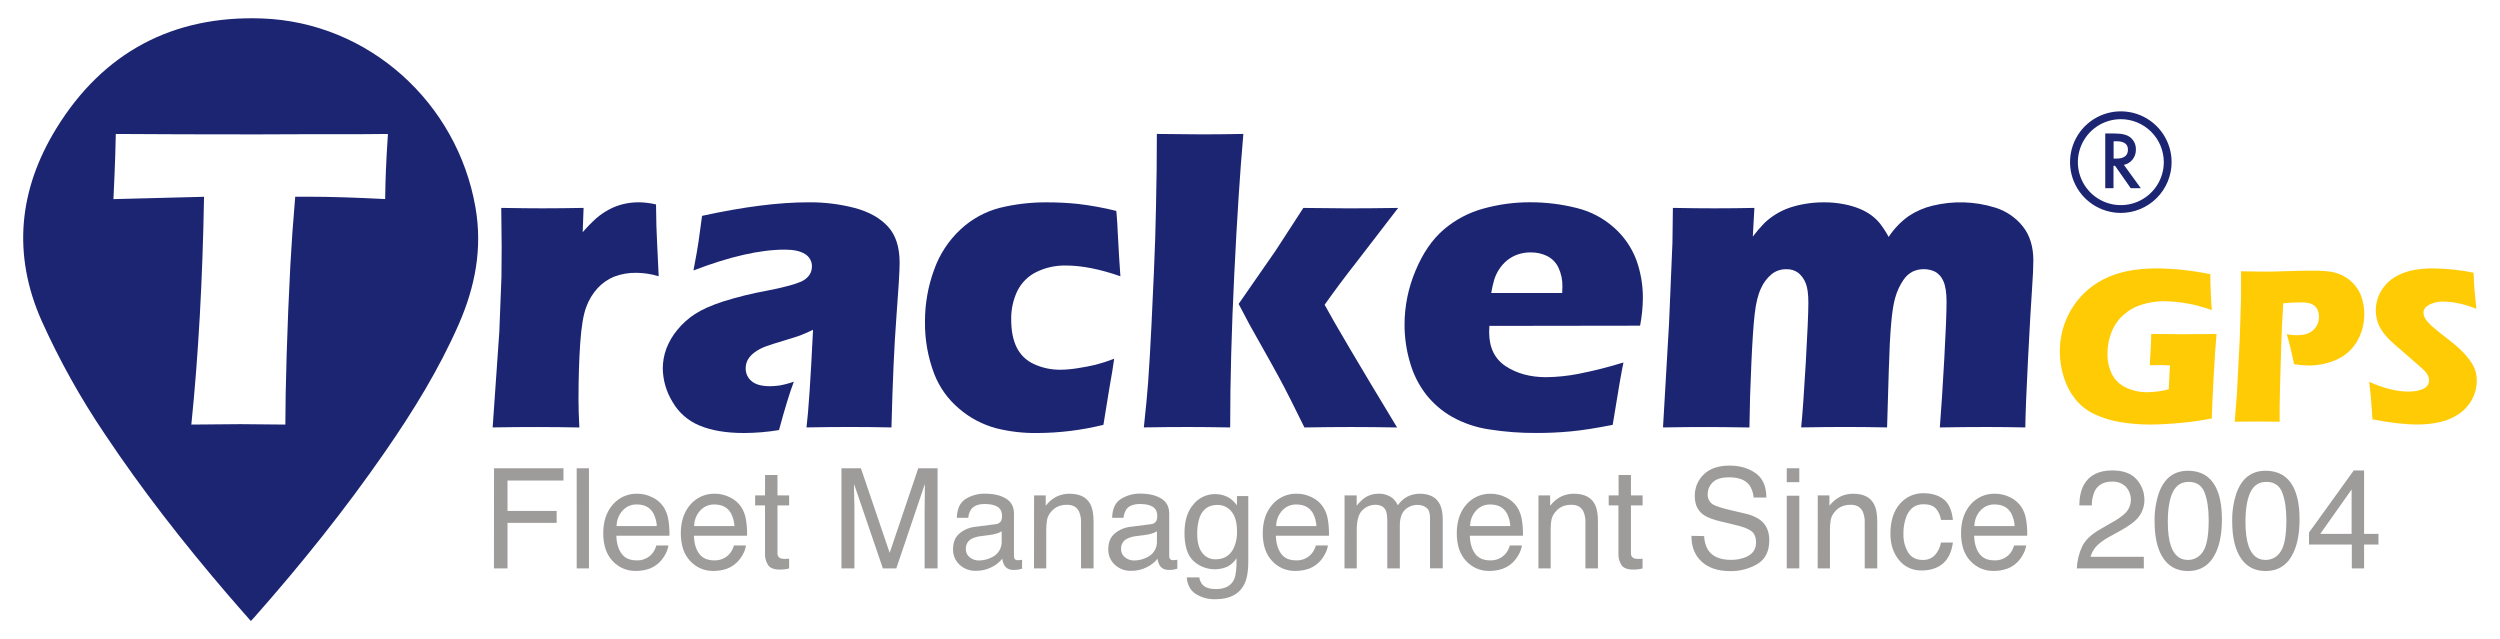 <svg width="176" height="45" viewBox="0 0 176 45" fill="none" xmlns="http://www.w3.org/2000/svg">
<path d="M34.779 32.965H39.668V33.828H35.729V35.969H39.189V36.808H35.729V40.015H34.774L34.779 32.965Z" fill="#9E9C9B"/>
<path d="M40.599 32.965H41.463V40.015H40.6L40.599 32.965Z" fill="#9E9C9B"/>
<path d="M45.931 35.016C46.245 35.164 46.513 35.392 46.709 35.678C46.886 35.953 47.003 36.262 47.052 36.585C47.113 36.959 47.139 37.338 47.128 37.717H43.391C43.406 38.24 43.528 38.66 43.757 38.976C43.986 39.292 44.34 39.45 44.819 39.45C45.019 39.459 45.219 39.423 45.404 39.345C45.59 39.268 45.755 39.15 45.89 39.001C46.04 38.827 46.149 38.621 46.207 38.399H47.056C47.023 38.621 46.948 38.835 46.836 39.03C46.725 39.24 46.582 39.432 46.412 39.598C46.145 39.858 45.811 40.038 45.446 40.116C45.217 40.17 44.982 40.196 44.746 40.193C44.443 40.198 44.142 40.138 43.863 40.018C43.584 39.898 43.334 39.719 43.129 39.495C42.688 39.03 42.468 38.378 42.468 37.54C42.468 36.715 42.691 36.044 43.136 35.529C43.35 35.278 43.618 35.077 43.92 34.944C44.222 34.81 44.55 34.746 44.881 34.757C45.246 34.76 45.606 34.848 45.931 35.016ZM46.24 37.035C46.223 36.722 46.141 36.416 45.998 36.137C45.764 35.721 45.371 35.513 44.823 35.513C44.637 35.509 44.451 35.545 44.28 35.619C44.109 35.694 43.956 35.804 43.831 35.943C43.56 36.242 43.409 36.631 43.407 37.035H46.24Z" fill="#9E9C9B"/>
<path d="M51.397 35.016C51.71 35.164 51.978 35.392 52.174 35.678C52.351 35.953 52.468 36.262 52.517 36.585C52.578 36.959 52.604 37.338 52.593 37.717H48.852C48.867 38.24 48.989 38.66 49.218 38.976C49.447 39.292 49.8 39.45 50.28 39.45C50.48 39.459 50.68 39.423 50.865 39.345C51.05 39.268 51.216 39.15 51.351 39.001C51.5 38.827 51.609 38.621 51.668 38.399H52.517C52.484 38.621 52.409 38.835 52.297 39.03C52.186 39.24 52.043 39.432 51.873 39.598C51.606 39.858 51.272 40.038 50.907 40.116C50.678 40.17 50.443 40.196 50.207 40.193C49.904 40.198 49.602 40.138 49.324 40.018C49.045 39.898 48.795 39.719 48.59 39.495C48.149 39.03 47.929 38.378 47.929 37.54C47.929 36.715 48.151 36.044 48.596 35.529C48.81 35.278 49.078 35.077 49.381 34.944C49.683 34.81 50.011 34.746 50.342 34.757C50.709 34.759 51.071 34.848 51.397 35.016ZM51.706 37.035C51.688 36.722 51.606 36.416 51.463 36.137C51.228 35.722 50.836 35.515 50.285 35.515C50.099 35.511 49.913 35.547 49.742 35.621C49.571 35.696 49.418 35.806 49.293 35.945C49.022 36.244 48.871 36.633 48.869 37.037L51.706 37.035Z" fill="#9E9C9B"/>
<path d="M53.861 33.44H54.735V34.874H55.555V35.578H54.735V38.934C54.726 39.005 54.739 39.077 54.771 39.141C54.804 39.205 54.854 39.258 54.917 39.293C55.023 39.336 55.138 39.354 55.253 39.346H55.386C55.435 39.346 55.491 39.341 55.555 39.33V40.017C55.454 40.046 55.35 40.067 55.245 40.079C55.13 40.092 55.014 40.099 54.898 40.098C54.494 40.098 54.221 39.995 54.078 39.788C53.922 39.55 53.845 39.269 53.857 38.984V35.58H53.161V34.875H53.857L53.861 33.44Z" fill="#9E9C9B"/>
<path d="M59.239 32.965H60.608L62.633 38.92L64.646 32.965H66.005V40.015H65.093V35.853C65.093 35.71 65.096 35.472 65.103 35.139C65.109 34.805 65.112 34.449 65.112 34.069L63.1 40.015H62.154L60.123 34.069V34.289C60.123 34.461 60.123 34.725 60.137 35.078C60.151 35.431 60.151 35.692 60.151 35.858V40.015H59.239V32.965Z" fill="#9E9C9B"/>
<path d="M70.088 36.904C70.171 36.901 70.251 36.877 70.32 36.833C70.39 36.789 70.448 36.728 70.486 36.655C70.53 36.55 70.549 36.437 70.544 36.324C70.544 36.03 70.439 35.816 70.231 35.681C70.021 35.549 69.722 35.482 69.332 35.482C68.882 35.482 68.563 35.604 68.375 35.848C68.253 36.027 68.182 36.235 68.168 36.451H67.362C67.379 35.816 67.585 35.375 67.979 35.127C68.391 34.874 68.868 34.744 69.352 34.755C69.955 34.755 70.445 34.87 70.823 35.1C71.2 35.33 71.387 35.689 71.383 36.175V39.136C71.378 39.213 71.398 39.29 71.438 39.356C71.467 39.388 71.504 39.411 71.544 39.425C71.585 39.44 71.628 39.444 71.671 39.438C71.714 39.438 71.758 39.435 71.801 39.43C71.848 39.43 71.9 39.419 71.954 39.409V40.037C71.854 40.067 71.751 40.092 71.648 40.109C71.552 40.12 71.456 40.125 71.36 40.124C71.062 40.124 70.846 40.018 70.711 39.807C70.629 39.661 70.579 39.499 70.562 39.332C70.358 39.586 70.099 39.791 69.805 39.932C69.467 40.103 69.094 40.19 68.715 40.186C68.502 40.194 68.288 40.16 68.088 40.086C67.888 40.011 67.704 39.898 67.547 39.752C67.4 39.614 67.283 39.445 67.204 39.258C67.126 39.071 67.089 38.87 67.094 38.667C67.094 38.19 67.241 37.823 67.535 37.564C67.867 37.287 68.276 37.118 68.707 37.08L70.088 36.904ZM68.27 39.237C68.453 39.384 68.682 39.462 68.917 39.458C69.224 39.457 69.526 39.384 69.799 39.246C70.022 39.151 70.21 38.991 70.338 38.786C70.467 38.581 70.529 38.343 70.518 38.101V37.406C70.392 37.483 70.255 37.539 70.111 37.575C69.951 37.619 69.788 37.651 69.623 37.671L69.101 37.738C68.856 37.76 68.617 37.827 68.395 37.934C68.267 38.004 68.161 38.108 68.091 38.235C68.019 38.362 67.987 38.507 67.995 38.653C67.991 38.765 68.014 38.876 68.062 38.978C68.11 39.08 68.181 39.169 68.27 39.237Z" fill="#9E9C9B"/>
<path d="M72.798 34.875H73.619V35.604C73.825 35.334 74.089 35.113 74.391 34.957C74.674 34.823 74.985 34.755 75.298 34.759C76.027 34.759 76.519 35.014 76.776 35.522C76.916 35.802 76.986 36.2 76.987 36.718V40.015H76.104V36.775C76.115 36.515 76.067 36.256 75.966 36.017C75.812 35.697 75.533 35.537 75.131 35.537C74.96 35.532 74.791 35.553 74.627 35.6C74.382 35.676 74.164 35.823 74.003 36.022C73.869 36.172 73.773 36.352 73.722 36.547C73.673 36.801 73.651 37.06 73.657 37.319V40.015H72.794L72.798 34.875Z" fill="#9E9C9B"/>
<path d="M81.017 36.904C81.099 36.901 81.179 36.877 81.249 36.833C81.319 36.789 81.376 36.728 81.415 36.655C81.458 36.55 81.478 36.438 81.472 36.324C81.472 36.029 81.369 35.815 81.159 35.681C80.95 35.548 80.651 35.482 80.262 35.482C79.812 35.482 79.492 35.604 79.303 35.848C79.183 36.027 79.112 36.235 79.098 36.451H78.295C78.311 35.816 78.516 35.375 78.911 35.128C79.322 34.873 79.797 34.742 80.28 34.75C80.885 34.75 81.375 34.865 81.751 35.096C82.128 35.326 82.315 35.684 82.313 36.171V39.131C82.308 39.209 82.327 39.286 82.368 39.352C82.397 39.383 82.434 39.407 82.474 39.421C82.515 39.435 82.558 39.44 82.6 39.434C82.644 39.433 82.687 39.431 82.73 39.426C82.778 39.426 82.829 39.415 82.884 39.405V40.037C82.783 40.068 82.68 40.092 82.576 40.11C82.481 40.12 82.385 40.125 82.288 40.124C81.991 40.124 81.776 40.014 81.641 39.807C81.559 39.661 81.509 39.499 81.492 39.332C81.287 39.586 81.028 39.791 80.734 39.932C80.396 40.103 80.023 40.19 79.645 40.186C79.431 40.194 79.218 40.16 79.017 40.086C78.817 40.011 78.633 39.898 78.476 39.752C78.328 39.614 78.211 39.445 78.133 39.258C78.055 39.071 78.017 38.87 78.023 38.667C78.023 38.191 78.172 37.823 78.47 37.564C78.801 37.287 79.209 37.118 79.64 37.08L81.017 36.904ZM79.198 39.237C79.382 39.384 79.611 39.462 79.846 39.458C80.152 39.457 80.454 39.384 80.728 39.246C80.951 39.151 81.139 38.991 81.267 38.786C81.396 38.582 81.459 38.343 81.448 38.101V37.406C81.322 37.482 81.184 37.539 81.041 37.575C80.881 37.619 80.718 37.651 80.553 37.671L80.03 37.738C79.785 37.76 79.546 37.827 79.324 37.935C79.196 38.004 79.09 38.108 79.019 38.235C78.948 38.362 78.915 38.507 78.924 38.653C78.92 38.765 78.943 38.876 78.991 38.978C79.039 39.08 79.11 39.168 79.198 39.237Z" fill="#9E9C9B"/>
<path d="M86.586 35.081C86.775 35.219 86.942 35.384 87.083 35.571V34.922H87.879V39.596C87.879 40.248 87.784 40.763 87.593 41.14C87.235 41.837 86.561 42.185 85.569 42.186C85.079 42.203 84.595 42.073 84.178 41.813C83.801 41.566 83.592 41.178 83.546 40.65H84.429C84.455 40.849 84.542 41.034 84.677 41.183C84.871 41.374 85.176 41.471 85.593 41.471C86.255 41.471 86.686 41.237 86.887 40.77C87.007 40.495 87.063 40.004 87.053 39.297C86.9 39.542 86.686 39.743 86.432 39.882C86.034 40.061 85.593 40.119 85.162 40.048C84.732 39.977 84.332 39.782 84.012 39.485C83.596 39.09 83.388 38.437 83.388 37.525C83.388 36.663 83.597 35.991 84.016 35.509C84.199 35.282 84.43 35.099 84.692 34.974C84.955 34.848 85.243 34.784 85.534 34.784C85.906 34.776 86.273 34.879 86.586 35.081ZM86.696 36.008C86.576 35.861 86.425 35.743 86.253 35.663C86.081 35.583 85.893 35.543 85.704 35.547C85.099 35.547 84.685 35.831 84.462 36.4C84.332 36.785 84.272 37.19 84.285 37.596C84.285 38.175 84.402 38.616 84.636 38.919C84.744 39.065 84.886 39.182 85.05 39.262C85.213 39.341 85.393 39.38 85.575 39.375C86.192 39.375 86.626 39.095 86.878 38.534C87.025 38.184 87.097 37.806 87.088 37.426C87.085 36.788 86.953 36.315 86.692 36.008H86.696Z" fill="#9E9C9B"/>
<path d="M92.367 35.016C92.678 35.164 92.945 35.392 93.138 35.678C93.316 35.952 93.434 36.261 93.483 36.585C93.544 36.959 93.569 37.338 93.559 37.717H89.82C89.837 38.24 89.96 38.66 90.188 38.976C90.415 39.292 90.769 39.45 91.248 39.45C91.449 39.459 91.649 39.423 91.834 39.345C92.02 39.268 92.186 39.15 92.32 39.001C92.47 38.827 92.578 38.621 92.637 38.399H93.486C93.453 38.621 93.378 38.836 93.265 39.03C93.156 39.24 93.013 39.432 92.843 39.598C92.576 39.858 92.241 40.038 91.876 40.116C91.647 40.17 91.411 40.196 91.176 40.193C90.872 40.198 90.571 40.138 90.293 40.018C90.014 39.898 89.765 39.719 89.56 39.495C89.119 39.03 88.898 38.378 88.898 37.54C88.898 36.715 89.121 36.044 89.566 35.529C89.78 35.277 90.048 35.077 90.35 34.944C90.653 34.81 90.981 34.746 91.311 34.757C91.679 34.758 92.04 34.847 92.367 35.016ZM92.677 37.035C92.659 36.722 92.576 36.416 92.434 36.137C92.198 35.722 91.806 35.515 91.258 35.515C91.072 35.511 90.886 35.547 90.715 35.621C90.544 35.695 90.391 35.806 90.266 35.945C89.994 36.244 89.843 36.633 89.842 37.037L92.677 37.035Z" fill="#9E9C9B"/>
<path d="M94.658 34.875H95.511V35.604C95.669 35.396 95.855 35.211 96.063 35.053C96.348 34.857 96.686 34.755 97.032 34.759C97.388 34.741 97.739 34.848 98.025 35.062C98.186 35.203 98.316 35.377 98.408 35.571C98.58 35.314 98.812 35.103 99.085 34.959C99.356 34.823 99.656 34.755 99.959 34.759C100.649 34.759 101.119 35.009 101.369 35.508C101.504 35.777 101.57 36.139 101.57 36.592V40.011H100.673V36.445C100.673 36.101 100.588 35.866 100.416 35.739C100.235 35.607 100.014 35.54 99.79 35.547C99.465 35.541 99.151 35.664 98.915 35.888C98.67 36.115 98.547 36.494 98.547 37.025V40.015H97.665V36.66C97.665 36.311 97.624 36.057 97.54 35.898C97.409 35.657 97.164 35.537 96.806 35.537C96.471 35.541 96.151 35.677 95.916 35.916C95.649 36.169 95.516 36.627 95.516 37.288V40.015H94.652L94.658 34.875Z" fill="#9E9C9B"/>
<path d="M106.018 35.016C106.331 35.164 106.6 35.392 106.796 35.678C106.973 35.953 107.09 36.261 107.139 36.584C107.2 36.959 107.225 37.338 107.215 37.717H103.477C103.493 38.24 103.615 38.66 103.844 38.976C104.072 39.292 104.426 39.45 104.906 39.45C105.106 39.459 105.306 39.423 105.491 39.345C105.676 39.267 105.842 39.15 105.976 39.001C106.126 38.827 106.234 38.621 106.294 38.399H107.143C107.11 38.621 107.035 38.835 106.922 39.03C106.812 39.24 106.669 39.432 106.499 39.598C106.232 39.858 105.897 40.037 105.533 40.116C105.304 40.17 105.068 40.196 104.833 40.193C104.53 40.198 104.229 40.139 103.951 40.019C103.673 39.899 103.423 39.722 103.218 39.498C102.777 39.033 102.557 38.381 102.557 37.543C102.557 36.718 102.777 36.048 103.218 35.532C103.433 35.281 103.701 35.081 104.003 34.947C104.305 34.813 104.634 34.749 104.964 34.76C105.331 34.761 105.692 34.849 106.018 35.016ZM106.327 37.035C106.31 36.721 106.227 36.416 106.084 36.137C105.85 35.722 105.458 35.515 104.91 35.515C104.723 35.511 104.538 35.547 104.367 35.621C104.195 35.696 104.042 35.806 103.917 35.945C103.646 36.244 103.496 36.633 103.494 37.037L106.327 37.035Z" fill="#9E9C9B"/>
<path d="M108.308 34.875H109.129V35.604C109.335 35.334 109.599 35.113 109.9 34.957C110.184 34.823 110.494 34.755 110.807 34.759C111.536 34.759 112.029 35.014 112.285 35.523C112.426 35.802 112.496 36.2 112.496 36.718V40.015H111.614V36.775C111.624 36.515 111.577 36.256 111.475 36.017C111.322 35.697 111.044 35.537 110.64 35.537C110.47 35.532 110.3 35.553 110.136 35.6C109.891 35.675 109.674 35.822 109.513 36.022C109.379 36.172 109.283 36.352 109.232 36.547C109.182 36.801 109.161 37.06 109.167 37.319V40.015H108.304L108.308 34.875Z" fill="#9E9C9B"/>
<path d="M113.947 33.44H114.819V34.874H115.639V35.578H114.819V38.934C114.81 39.005 114.823 39.077 114.856 39.141C114.888 39.205 114.939 39.258 115.002 39.293C115.107 39.335 115.22 39.353 115.333 39.346H115.467C115.516 39.346 115.571 39.339 115.635 39.33V40.017C115.534 40.046 115.431 40.067 115.326 40.078C115.21 40.092 115.094 40.099 114.978 40.098C114.575 40.098 114.301 39.995 114.157 39.788C114.003 39.55 113.925 39.269 113.937 38.984V35.58H113.253V34.875H113.949L113.947 33.44Z" fill="#9E9C9B"/>
<path d="M119.973 37.739C119.978 38.082 120.072 38.418 120.246 38.714C120.55 39.181 121.088 39.414 121.858 39.414C122.179 39.418 122.498 39.366 122.801 39.261C123.35 39.063 123.625 38.708 123.624 38.196C123.624 37.812 123.508 37.538 123.275 37.375C123.043 37.212 122.675 37.073 122.173 36.957L121.247 36.736C120.643 36.597 120.216 36.442 119.965 36.271C119.532 35.977 119.315 35.536 119.314 34.948C119.305 34.657 119.357 34.368 119.467 34.099C119.577 33.83 119.743 33.588 119.954 33.388C120.38 32.981 120.984 32.777 121.766 32.778C122.485 32.778 123.096 32.956 123.599 33.313C124.101 33.67 124.352 34.24 124.352 35.024H123.455C123.433 34.714 123.331 34.415 123.161 34.156C122.881 33.788 122.408 33.604 121.739 33.604C121.199 33.604 120.811 33.722 120.575 33.958C120.463 34.065 120.373 34.193 120.313 34.335C120.252 34.477 120.22 34.63 120.221 34.784C120.212 34.937 120.246 35.09 120.321 35.224C120.395 35.358 120.505 35.468 120.64 35.542C120.822 35.645 121.236 35.773 121.88 35.926L122.839 36.152C123.221 36.226 123.584 36.376 123.907 36.593C124.342 36.923 124.559 37.401 124.558 38.027C124.558 38.808 124.281 39.366 123.728 39.702C123.143 40.046 122.475 40.221 121.798 40.206C120.943 40.206 120.274 39.983 119.791 39.535C119.307 39.087 119.07 38.484 119.079 37.725L119.973 37.739Z" fill="#9E9C9B"/>
<path d="M125.788 32.965H126.67V33.944H125.788V32.965ZM125.788 34.899H126.67V40.015H125.788V34.899Z" fill="#9E9C9B"/>
<path d="M127.97 34.875H128.791V35.604C128.997 35.334 129.261 35.113 129.563 34.957C129.846 34.823 130.156 34.755 130.469 34.759C131.198 34.759 131.69 35.014 131.947 35.523C132.088 35.802 132.158 36.2 132.158 36.718V40.015H131.276V36.775C131.286 36.515 131.239 36.256 131.137 36.017C130.984 35.697 130.705 35.537 130.303 35.537C130.132 35.532 129.962 35.553 129.799 35.6C129.554 35.676 129.337 35.823 129.176 36.022C129.041 36.172 128.945 36.352 128.894 36.547C128.845 36.801 128.823 37.06 128.829 37.319V40.015H127.966L127.97 34.875Z" fill="#9E9C9B"/>
<path d="M136.83 35.148C137.192 35.429 137.411 35.914 137.485 36.602H136.646C136.606 36.311 136.484 36.037 136.295 35.812C136.113 35.603 135.82 35.498 135.413 35.498C134.863 35.498 134.47 35.767 134.233 36.304C134.067 36.713 133.989 37.152 134.002 37.593C133.988 38.049 134.103 38.499 134.333 38.892C134.554 39.243 134.896 39.419 135.36 39.419C135.517 39.426 135.674 39.401 135.821 39.344C135.967 39.287 136.1 39.2 136.211 39.088C136.437 38.836 136.588 38.526 136.646 38.192H137.485C137.389 38.873 137.149 39.371 136.766 39.687C136.383 40.002 135.892 40.16 135.293 40.16C134.986 40.171 134.681 40.11 134.401 39.982C134.122 39.855 133.877 39.663 133.685 39.423C133.286 38.931 133.086 38.318 133.085 37.583C133.085 36.68 133.306 35.978 133.747 35.476C133.952 35.233 134.209 35.039 134.499 34.909C134.789 34.779 135.104 34.715 135.422 34.722C135.998 34.725 136.467 34.867 136.83 35.148Z" fill="#9E9C9B"/>
<path d="M141.524 35.016C141.835 35.164 142.102 35.393 142.296 35.678C142.473 35.952 142.591 36.261 142.64 36.585C142.701 36.959 142.726 37.338 142.716 37.717H138.979C138.994 38.24 139.116 38.66 139.345 38.976C139.573 39.292 139.927 39.45 140.407 39.45C140.607 39.459 140.807 39.423 140.992 39.345C141.177 39.268 141.343 39.15 141.477 39.001C141.627 38.827 141.735 38.621 141.795 38.399H142.644C142.611 38.621 142.536 38.835 142.424 39.03C142.314 39.24 142.171 39.432 142.001 39.598C141.734 39.858 141.399 40.038 141.034 40.116C140.805 40.17 140.57 40.196 140.335 40.193C140.031 40.198 139.73 40.138 139.452 40.018C139.173 39.898 138.923 39.719 138.718 39.495C138.277 39.03 138.057 38.378 138.057 37.54C138.057 36.715 138.277 36.044 138.718 35.529C138.933 35.277 139.201 35.077 139.503 34.944C139.805 34.81 140.134 34.746 140.464 34.757C140.833 34.758 141.196 34.847 141.524 35.016ZM141.832 37.035C141.815 36.722 141.732 36.416 141.59 36.137C141.355 35.721 140.963 35.513 140.414 35.513C140.228 35.509 140.042 35.545 139.871 35.619C139.7 35.694 139.547 35.804 139.422 35.943C139.15 36.241 138.999 36.631 138.998 37.035H141.832Z" fill="#9E9C9B"/>
<path d="M146.585 38.469C146.798 38.028 147.213 37.629 147.83 37.274L148.751 36.741C149.065 36.573 149.357 36.366 149.62 36.127C149.866 35.88 150.007 35.547 150.013 35.199C150.019 34.851 149.89 34.513 149.653 34.258C149.525 34.138 149.374 34.045 149.209 33.984C149.044 33.924 148.869 33.897 148.694 33.905C148.101 33.905 147.691 34.13 147.465 34.579C147.328 34.894 147.259 35.235 147.263 35.579H146.381C146.391 34.982 146.501 34.494 146.712 34.116C147.087 33.454 147.748 33.121 148.697 33.118C149.484 33.118 150.059 33.331 150.422 33.756C150.772 34.147 150.966 34.652 150.966 35.177C150.97 35.439 150.921 35.699 150.821 35.942C150.722 36.184 150.574 36.404 150.386 36.587C150.166 36.815 149.764 37.09 149.182 37.413L148.52 37.778C148.257 37.916 148.01 38.082 147.782 38.272C147.488 38.51 147.276 38.834 147.176 39.198H150.925V40.014H146.209C146.23 39.479 146.358 38.954 146.585 38.469Z" fill="#9E9C9B"/>
<path d="M155.963 34.241C156.27 34.808 156.423 35.584 156.423 36.569C156.423 37.503 156.284 38.275 156.006 38.885C155.602 39.762 154.943 40.201 154.029 40.2C153.204 40.2 152.59 39.842 152.186 39.126C151.851 38.527 151.683 37.724 151.683 36.717C151.668 36.034 151.77 35.354 151.985 34.706C152.362 33.663 153.045 33.141 154.034 33.141C154.923 33.142 155.566 33.508 155.963 34.241ZM155.093 38.824C155.36 38.428 155.493 37.689 155.492 36.607C155.492 35.826 155.396 35.183 155.204 34.68C155.012 34.176 154.639 33.924 154.084 33.924C153.574 33.924 153.202 34.163 152.967 34.641C152.732 35.119 152.614 35.824 152.614 36.755C152.614 37.456 152.687 38.019 152.834 38.445C153.066 39.094 153.46 39.418 154.018 39.419C154.233 39.423 154.446 39.37 154.635 39.265C154.824 39.161 154.982 39.008 155.093 38.824Z" fill="#9E9C9B"/>
<path d="M161.427 34.241C161.735 34.808 161.888 35.584 161.888 36.569C161.888 37.503 161.748 38.275 161.47 38.885C161.067 39.762 160.408 40.201 159.494 40.2C158.669 40.2 158.055 39.842 157.651 39.126C157.316 38.527 157.148 37.724 157.147 36.717C157.132 36.034 157.234 35.354 157.449 34.706C157.828 33.663 158.511 33.141 159.498 33.141C160.388 33.142 161.031 33.508 161.427 34.241ZM160.561 38.824C160.827 38.428 160.96 37.689 160.96 36.607C160.96 35.826 160.864 35.183 160.671 34.68C160.479 34.176 160.106 33.924 159.552 33.924C159.043 33.924 158.67 34.163 158.435 34.641C158.2 35.119 158.082 35.824 158.081 36.755C158.081 37.456 158.155 38.019 158.302 38.445C158.532 39.094 158.926 39.418 159.484 39.419C159.7 39.423 159.913 39.37 160.102 39.266C160.291 39.161 160.45 39.009 160.561 38.824Z" fill="#9E9C9B"/>
<path d="M165.567 40.015V38.335H162.555V37.49L165.702 33.123H166.431V37.582H167.443V38.335H166.431V40.015H165.567ZM165.553 37.582V34.46L163.348 37.582H165.553Z" fill="#9E9C9B"/>
<path d="M151.446 23.511C152.154 23.522 152.829 23.527 153.471 23.527C154.567 23.527 155.425 23.522 156.046 23.511C155.979 24.22 155.911 25.223 155.841 26.521C155.771 27.82 155.727 28.8 155.71 29.462C155.115 29.57 154.623 29.649 154.232 29.698C153.841 29.747 153.371 29.791 152.824 29.83C152.276 29.869 151.787 29.889 151.358 29.889C150.664 29.889 149.971 29.832 149.287 29.718C148.658 29.619 148.046 29.433 147.468 29.166C146.95 28.927 146.493 28.575 146.13 28.135C145.76 27.677 145.48 27.153 145.304 26.591C145.11 25.995 145.011 25.372 145.013 24.744C145.007 23.717 145.277 22.707 145.796 21.82C146.33 20.908 147.112 20.167 148.05 19.682C149.029 19.159 150.295 18.896 151.847 18.895C153.111 18.909 154.371 19.047 155.608 19.306C155.608 20.062 155.642 20.902 155.71 21.827C155.337 21.704 155.036 21.607 154.805 21.545C154.54 21.472 154.271 21.412 153.999 21.366C153.691 21.312 153.399 21.271 153.117 21.246C152.835 21.221 152.593 21.207 152.376 21.207C151.829 21.204 151.284 21.286 150.763 21.451C150.277 21.602 149.83 21.859 149.456 22.203C149.093 22.539 148.813 22.955 148.638 23.417C148.455 23.892 148.363 24.397 148.366 24.907C148.357 25.399 148.463 25.886 148.676 26.329C148.886 26.75 149.234 27.085 149.661 27.28C150.131 27.504 150.646 27.617 151.166 27.611C151.676 27.605 152.184 27.537 152.678 27.409L152.767 25.725C152.43 25.71 152.23 25.702 152.169 25.702L151.345 25.71L151.399 24.756C151.399 24.652 151.411 24.503 151.422 24.314C151.433 24.126 151.446 23.848 151.446 23.511Z" fill="#FFCB05"/>
<path d="M157.326 29.687L157.481 27.701L157.68 23.822L157.765 21.076C157.765 20.782 157.773 20.486 157.773 20.194C157.773 19.973 157.77 19.608 157.765 19.099C158.447 19.115 158.996 19.123 159.41 19.123C159.809 19.123 160.354 19.111 161.047 19.088C161.739 19.066 162.328 19.054 162.811 19.053C163.504 19.053 164.018 19.097 164.355 19.186C164.679 19.269 164.985 19.409 165.259 19.6C165.517 19.78 165.741 20.004 165.921 20.262C166.102 20.526 166.236 20.819 166.317 21.128C166.581 22.102 166.447 23.142 165.945 24.018C165.617 24.584 165.121 25.035 164.525 25.306C163.879 25.597 163.178 25.742 162.469 25.732C162.144 25.727 161.82 25.696 161.5 25.639C161.459 25.401 161.381 25.047 161.267 24.576C161.154 24.105 161.061 23.756 160.988 23.529C161.223 23.576 161.462 23.599 161.702 23.598C162.225 23.598 162.614 23.473 162.87 23.222C162.994 23.104 163.092 22.961 163.158 22.803C163.224 22.644 163.257 22.474 163.254 22.302C163.256 22.142 163.227 21.983 163.167 21.834C163.112 21.697 163.017 21.58 162.896 21.496C162.774 21.409 162.633 21.35 162.485 21.325C162.316 21.298 162.145 21.285 161.973 21.287C161.787 21.287 161.594 21.292 161.392 21.302L160.74 21.348C160.674 22.347 160.623 23.456 160.587 24.677C160.519 26.901 160.486 28.235 160.487 28.68V29.689L158.943 29.673C158.724 29.671 158.185 29.675 157.326 29.687Z" fill="#FFCB05"/>
<path d="M167.023 29.524C166.956 28.421 166.878 27.538 166.79 26.877C167.286 27.107 167.803 27.288 168.334 27.416C168.725 27.509 169.125 27.56 169.527 27.567C169.978 27.567 170.337 27.502 170.603 27.369C170.87 27.237 171.004 27.039 171.004 26.784C171.004 26.698 170.991 26.613 170.965 26.531C170.929 26.434 170.88 26.343 170.817 26.26C170.726 26.139 170.622 26.028 170.506 25.929L169.053 24.66C168.711 24.369 168.472 24.16 168.337 24.031C168.098 23.809 167.883 23.562 167.697 23.294C167.551 23.081 167.44 22.846 167.366 22.599C167.292 22.356 167.255 22.104 167.255 21.85C167.255 21.534 167.312 21.22 167.422 20.924C167.67 20.255 168.165 19.706 168.806 19.392C169.176 19.2 169.574 19.067 169.986 18.999C170.414 18.929 170.847 18.894 171.28 18.895C172.24 18.904 173.196 19.005 174.136 19.198C174.151 19.554 174.169 19.881 174.19 20.18C174.21 20.478 174.259 20.999 174.337 21.742C173.917 21.568 173.48 21.434 173.034 21.343C172.699 21.275 172.359 21.238 172.017 21.233C171.669 21.219 171.324 21.295 171.014 21.453C170.747 21.6 170.613 21.787 170.613 22.012C170.613 22.115 170.635 22.218 170.676 22.314C170.735 22.44 170.814 22.557 170.909 22.659C171.047 22.815 171.198 22.96 171.359 23.093C171.544 23.252 171.836 23.486 172.234 23.796L172.793 24.237C172.98 24.391 173.158 24.554 173.328 24.726C173.507 24.902 173.673 25.091 173.825 25.292C173.948 25.452 174.056 25.624 174.147 25.805C174.22 25.954 174.276 26.111 174.313 26.273C174.351 26.44 174.369 26.611 174.368 26.782C174.367 27.252 174.249 27.714 174.026 28.128C173.802 28.541 173.48 28.893 173.088 29.152C172.679 29.424 172.222 29.617 171.743 29.722C171.235 29.832 170.718 29.887 170.199 29.885C169.361 29.888 168.303 29.768 167.023 29.524Z" fill="#FFCB05"/>
<path d="M34.683 30.09L35.151 23.369L35.302 19.509C35.313 18.813 35.317 18.102 35.317 17.375C35.316 16.648 35.306 15.735 35.288 14.636C36.509 14.656 37.478 14.666 38.195 14.666C39.032 14.666 39.995 14.656 41.085 14.636L41.022 16.347C41.324 15.995 41.648 15.664 41.992 15.354C42.258 15.127 42.547 14.929 42.854 14.763C43.174 14.588 43.515 14.456 43.869 14.37C44.23 14.284 44.6 14.24 44.971 14.241C45.38 14.247 45.787 14.297 46.184 14.392C46.194 15.495 46.219 16.403 46.261 17.117L46.371 19.448C45.866 19.294 45.342 19.213 44.814 19.206C44.279 19.194 43.748 19.284 43.248 19.471C42.806 19.651 42.408 19.924 42.083 20.273C41.725 20.663 41.449 21.12 41.27 21.618C41.068 22.153 40.927 23 40.847 24.16C40.767 25.32 40.727 26.647 40.726 28.142C40.726 28.666 40.746 29.317 40.786 30.094C39.807 30.074 38.823 30.064 37.833 30.063C36.844 30.062 35.794 30.071 34.683 30.09Z" fill="#1C2572"/>
<path d="M48.819 19.04C49.011 18.042 49.131 17.354 49.182 16.974C49.233 16.595 49.314 16.002 49.425 15.196C52.331 14.56 54.828 14.242 56.917 14.242C58.019 14.231 59.118 14.366 60.185 14.644C61.175 14.911 61.947 15.342 62.501 15.938C63.056 16.533 63.333 17.386 63.334 18.495C63.334 19.061 63.258 20.332 63.107 22.31C62.955 24.288 62.839 26.882 62.759 30.09C61.77 30.071 60.786 30.06 59.807 30.06C58.857 30.06 57.848 30.07 56.778 30.09C56.916 28.981 57.069 26.69 57.237 23.218C56.854 23.4 56.555 23.532 56.338 23.612C56.121 23.692 55.741 23.813 55.198 23.975C54.654 24.137 54.228 24.273 53.922 24.384C53.636 24.484 53.366 24.627 53.122 24.807C52.924 24.947 52.76 25.128 52.639 25.338C52.542 25.525 52.493 25.733 52.496 25.943C52.494 26.112 52.53 26.278 52.601 26.431C52.671 26.583 52.775 26.718 52.904 26.826C53.177 27.067 53.611 27.188 54.205 27.189C54.433 27.187 54.661 27.17 54.887 27.136C55.227 27.075 55.561 26.987 55.886 26.871C55.592 27.648 55.244 28.783 54.842 30.277C54.028 30.412 53.206 30.481 52.381 30.484C51.132 30.484 50.09 30.31 49.256 29.962C48.444 29.632 47.766 29.037 47.334 28.274C46.906 27.571 46.673 26.766 46.66 25.943C46.66 25.468 46.745 24.996 46.909 24.55C47.094 24.066 47.357 23.616 47.689 23.218C48.042 22.785 48.46 22.41 48.93 22.106C49.404 21.798 50.052 21.508 50.874 21.235C51.898 20.912 52.941 20.654 53.998 20.463C54.522 20.363 55.004 20.255 55.443 20.138C55.762 20.061 56.076 19.96 56.38 19.835C56.548 19.762 56.702 19.659 56.834 19.532C56.941 19.429 57.026 19.306 57.083 19.169C57.135 19.042 57.16 18.905 57.16 18.768C57.165 18.591 57.123 18.416 57.038 18.261C56.952 18.105 56.827 17.976 56.675 17.885C56.353 17.678 55.879 17.574 55.254 17.574C53.514 17.573 51.37 18.061 48.819 19.04Z" fill="#1C2572"/>
<path d="M78.437 25.257C78.386 25.661 78.266 26.402 78.074 27.482L77.681 29.908C76.16 30.284 74.6 30.478 73.034 30.484C72.06 30.5 71.088 30.388 70.143 30.153C69.172 29.894 68.271 29.418 67.51 28.76C66.736 28.106 66.137 27.269 65.77 26.324C65.322 25.145 65.101 23.891 65.119 22.63C65.116 21.396 65.331 20.172 65.754 19.012C66.136 17.918 66.779 16.933 67.629 16.145C68.408 15.419 69.356 14.899 70.386 14.632C71.481 14.364 72.604 14.235 73.731 14.245C74.453 14.245 75.175 14.281 75.894 14.356C76.802 14.463 77.701 14.628 78.588 14.848L78.619 15.196C78.649 15.559 78.672 15.93 78.686 16.308C78.701 16.686 78.735 17.284 78.786 18.102L78.876 19.449C77.433 18.945 76.157 18.693 75.047 18.693C74.322 18.676 73.604 18.834 72.952 19.154C72.374 19.44 71.906 19.908 71.62 20.486C71.322 21.117 71.174 21.809 71.189 22.506C71.189 23.285 71.317 23.936 71.575 24.46C71.834 24.986 72.271 25.404 72.809 25.64C73.393 25.905 74.028 26.038 74.669 26.029C75.076 26.022 75.481 25.985 75.882 25.919C76.352 25.846 76.761 25.767 77.108 25.684C77.559 25.568 78.003 25.425 78.437 25.257Z" fill="#1C2572"/>
<path d="M80.526 30.09C80.666 28.799 80.766 27.75 80.826 26.942C80.906 25.838 80.987 24.461 81.067 22.81L81.232 19.222C81.306 17.598 81.356 16.044 81.382 14.56C81.423 12.784 81.444 11.074 81.443 9.429C82.856 9.449 83.917 9.459 84.624 9.459C85.442 9.459 86.412 9.449 87.533 9.429C87.299 12.076 87.086 15.361 86.894 19.283C86.701 23.205 86.604 26.808 86.604 30.091C85.435 30.072 84.447 30.061 83.641 30.061C82.713 30.06 81.675 30.07 80.526 30.09ZM87.2 21.397L89.803 17.647L91.756 14.638C93.147 14.658 94.202 14.668 94.918 14.668C95.908 14.668 97.078 14.658 98.43 14.638L95.418 18.554C94.711 19.451 93.989 20.419 93.253 21.456C93.96 22.76 95.66 25.639 98.354 30.093C97.177 30.073 96.113 30.062 95.161 30.062C94.191 30.062 93.081 30.072 91.831 30.093L90.892 28.199C90.561 27.542 90.273 26.991 90.03 26.544C89.939 26.362 89.248 25.125 87.957 22.832L87.2 21.397Z" fill="#1C2572"/>
<path d="M114.291 25.519C114.159 26.125 113.907 27.588 113.534 29.908C112.363 30.141 111.38 30.295 110.583 30.37C109.787 30.446 108.979 30.483 108.157 30.481C107.048 30.487 105.939 30.404 104.843 30.231C103.926 30.098 103.042 29.799 102.232 29.349C101.524 28.946 100.899 28.41 100.394 27.77C99.879 27.099 99.496 26.337 99.266 25.523C99.008 24.654 98.878 23.753 98.88 22.847C98.882 21.546 99.145 20.258 99.652 19.059C100.166 17.823 100.828 16.858 101.637 16.162C102.451 15.466 103.41 14.96 104.444 14.681C105.504 14.388 106.598 14.239 107.698 14.24C108.807 14.235 109.913 14.37 110.989 14.641C111.978 14.879 112.891 15.36 113.646 16.041C114.337 16.657 114.87 17.43 115.197 18.297C115.51 19.166 115.666 20.083 115.658 21.006C115.651 21.651 115.585 22.294 115.462 22.928L104.852 22.943C104.843 23.104 104.837 23.25 104.837 23.384C104.837 24.47 105.226 25.27 106.003 25.782C106.78 26.295 107.728 26.552 108.848 26.554C109.613 26.544 110.375 26.466 111.126 26.319C112.194 26.108 113.251 25.841 114.291 25.519ZM104.983 20.625H109.978C109.988 20.454 109.993 20.307 109.993 20.184C110.006 19.719 109.91 19.258 109.713 18.837C109.544 18.483 109.262 18.195 108.911 18.02C108.545 17.846 108.144 17.761 107.739 17.769C107.439 17.768 107.141 17.816 106.857 17.913C106.579 18.006 106.32 18.15 106.093 18.336C105.87 18.519 105.678 18.736 105.525 18.98C105.385 19.2 105.274 19.436 105.194 19.684C105.105 19.993 105.034 20.307 104.983 20.625Z" fill="#1C2572"/>
<path d="M117.076 30.091L117.499 22.795L117.74 17.088L117.771 14.636C118.881 14.656 119.86 14.666 120.708 14.666C121.663 14.666 122.597 14.656 123.509 14.636L123.398 16.655C123.644 16.329 123.91 16.018 124.193 15.724C124.434 15.488 124.701 15.28 124.987 15.103C125.292 14.911 125.617 14.753 125.957 14.634C126.321 14.51 126.696 14.416 127.076 14.354C127.506 14.28 127.941 14.243 128.377 14.244C128.854 14.24 129.331 14.283 129.8 14.373C130.183 14.443 130.559 14.552 130.92 14.698C131.209 14.816 131.484 14.969 131.737 15.151C131.965 15.319 132.171 15.515 132.349 15.735C132.579 16.033 132.784 16.349 132.962 16.68C133.336 16.107 133.813 15.61 134.37 15.212C134.885 14.87 135.457 14.622 136.058 14.479C137.519 14.122 139.049 14.172 140.484 14.622C141.238 14.859 141.905 15.314 142.399 15.931C142.898 16.552 143.148 17.357 143.148 18.345C143.148 18.809 143.114 19.511 143.048 20.45C142.982 21.389 142.89 23.001 142.773 25.286C142.656 27.572 142.592 29.173 142.582 30.092C141.653 30.072 140.756 30.062 139.89 30.061C138.833 30.061 137.724 30.071 136.564 30.092C136.666 28.81 136.771 27.203 136.877 25.271C136.984 23.338 137.037 21.999 137.037 21.252C137.037 20.598 136.961 20.11 136.81 19.787C136.697 19.506 136.49 19.272 136.226 19.125C135.98 19.01 135.713 18.95 135.442 18.949C135.171 18.947 134.903 19.004 134.656 19.116C134.401 19.25 134.182 19.444 134.019 19.681C133.752 20.067 133.552 20.495 133.427 20.947C133.305 21.344 133.21 21.95 133.139 22.764C133.065 23.591 133.01 24.681 132.972 26.033L132.851 30.09C131.773 30.07 130.8 30.059 129.933 30.059C129.045 30.059 128.002 30.069 126.802 30.09C126.895 29.192 127.002 27.684 127.125 25.567C127.247 23.451 127.308 22.033 127.309 21.315C127.309 20.709 127.248 20.255 127.128 19.952C127.022 19.672 126.848 19.422 126.621 19.226C126.372 19.034 126.064 18.937 125.75 18.953C125.377 18.946 125.014 19.069 124.722 19.302C124.398 19.573 124.142 19.915 123.972 20.301C123.765 20.735 123.618 21.333 123.531 22.094C123.443 22.856 123.365 24.019 123.296 25.583C123.222 27.148 123.177 28.652 123.16 30.094C121.938 30.074 120.948 30.064 120.19 30.063C119.357 30.061 118.319 30.07 117.076 30.091Z" fill="#1C2572"/>
<path d="M33.473 14.601C32.19 7.211 25.943 1.565 18.441 1.299C12.167 1.076 7.248 3.695 3.964 9.044C1.33 13.331 0.842 17.891 2.942 22.61C4.191 25.378 5.674 28.035 7.373 30.551C9.991 34.479 12.893 38.19 15.962 41.773C16.513 42.422 17.085 43.061 17.659 43.718C17.76 43.608 17.837 43.531 17.91 43.449C21.198 39.731 24.299 35.867 27.123 31.783C29.09 28.937 30.905 26.001 32.299 22.82C33.452 20.184 33.975 17.488 33.473 14.601ZM27.22 10.897C27.18 11.684 27.153 12.335 27.138 12.849C27.123 13.364 27.116 13.752 27.115 14.014C24.983 13.904 23.221 13.85 21.831 13.85H20.783C20.631 15.614 20.516 17.245 20.437 18.741C20.326 20.885 20.24 22.967 20.18 24.986C20.119 27.005 20.089 28.64 20.089 29.89C18.451 29.87 17.393 29.86 16.914 29.86C16.486 29.86 15.338 29.87 13.47 29.89C13.967 25.037 14.264 19.692 14.364 13.854L7.986 14.018L8.061 12.353C8.101 11.464 8.131 10.49 8.152 9.431C10.987 9.451 14.292 9.461 18.068 9.461L21.768 9.447H25.364L27.311 9.431L27.22 10.897Z" fill="#1C2572"/>
<path d="M149.307 14.99C148.6 14.99 147.908 14.78 147.32 14.388C146.732 13.995 146.274 13.437 146.003 12.783C145.732 12.13 145.661 11.411 145.799 10.717C145.937 10.024 146.277 9.386 146.777 8.886C147.277 8.386 147.914 8.045 148.608 7.907C149.301 7.769 150.02 7.84 150.673 8.11C151.327 8.381 151.885 8.839 152.278 9.427C152.671 10.015 152.881 10.707 152.881 11.414C152.88 12.362 152.503 13.271 151.833 13.941C151.163 14.611 150.254 14.989 149.307 14.99ZM149.307 8.39C148.708 8.39 148.124 8.567 147.626 8.9C147.129 9.232 146.741 9.705 146.512 10.258C146.283 10.811 146.223 11.419 146.34 12.006C146.457 12.593 146.745 13.132 147.168 13.555C147.591 13.978 148.13 14.266 148.717 14.383C149.304 14.499 149.912 14.439 150.465 14.21C151.018 13.981 151.49 13.593 151.822 13.095C152.155 12.598 152.332 12.012 152.332 11.414C152.33 10.612 152.011 9.843 151.444 9.277C150.877 8.71 150.108 8.391 149.307 8.39Z" fill="#1C2572"/>
<path d="M149.521 11.607L150.713 13.249H150.003L148.9 11.672H148.79V13.249H148.209V9.398H148.889C149.397 9.398 149.765 9.494 149.992 9.685C150.114 9.788 150.212 9.917 150.277 10.063C150.341 10.209 150.372 10.368 150.367 10.528C150.373 10.782 150.29 11.031 150.132 11.231C149.979 11.424 149.763 11.557 149.521 11.607ZM148.799 11.166H148.982C149.532 11.166 149.807 10.956 149.807 10.535C149.807 10.142 149.539 9.945 149.004 9.944H148.798L148.799 11.166Z" fill="#1C2572"/>
</svg>
